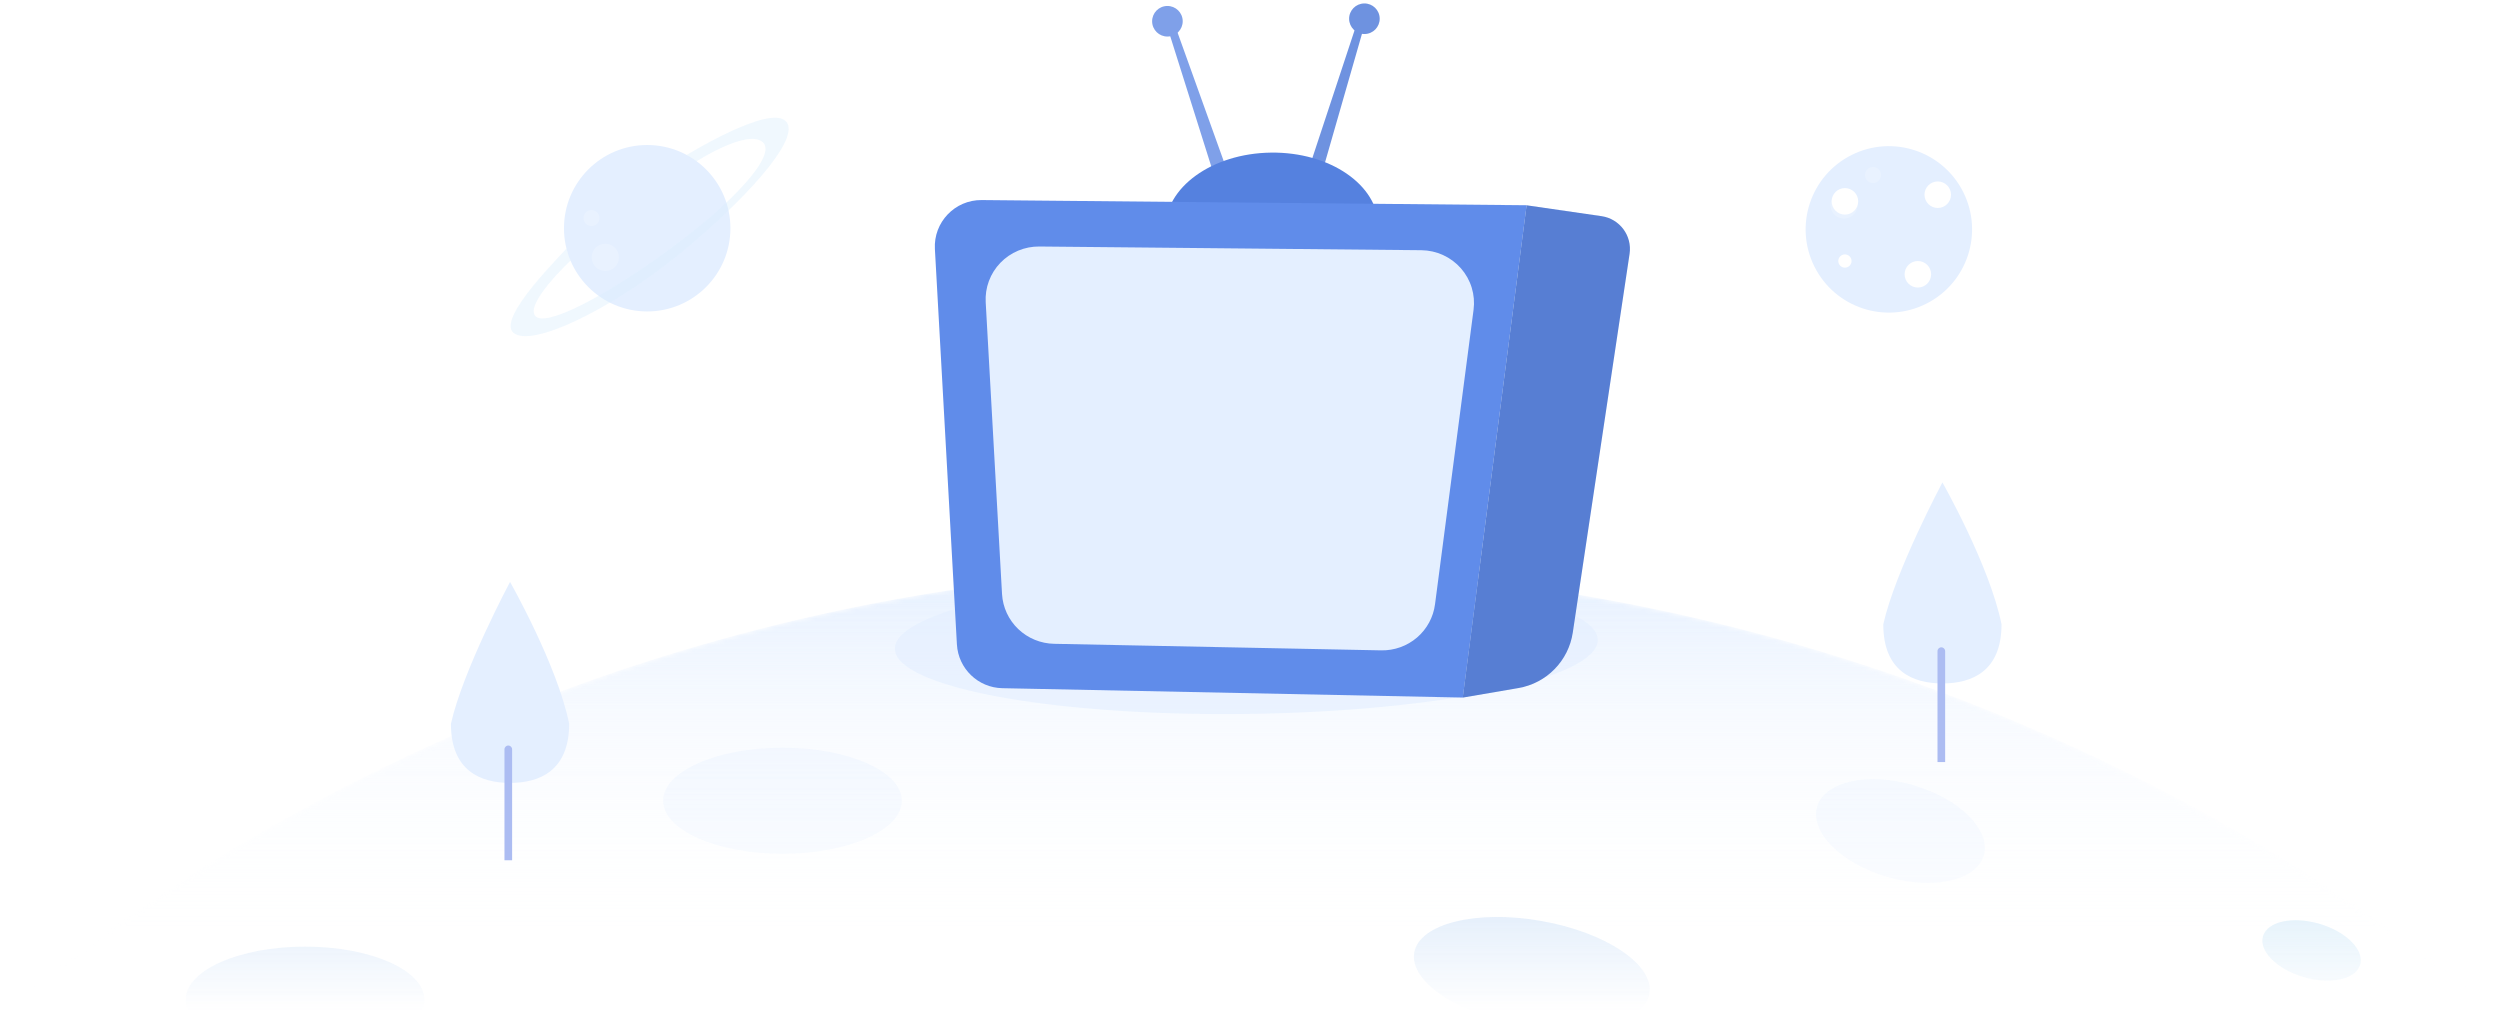 <svg width="560" height="227" viewBox="0 0 560 227" fill="none" xmlns="http://www.w3.org/2000/svg">
<mask id="mask0_1344_2165" style="mask-type:alpha" maskUnits="userSpaceOnUse" x="0" y="127" width="560" height="100">
<path fill-rule="evenodd" clip-rule="evenodd" d="M560 226.638H0C77.27 164.279 174.438 127.116 280 127.116C385.562 127.116 482.73 164.279 560 226.638Z" fill="url(#paint0_linear_1344_2165)"/>
</mask>
<g mask="url(#mask0_1344_2165)">
<path fill-rule="evenodd" clip-rule="evenodd" d="M560 226.638H0C77.27 164.279 174.438 127.116 280 127.116C385.562 127.116 482.73 164.279 560 226.638Z" fill="url(#paint1_linear_1344_2165)"/>
<g opacity="0.672" filter="url(#filter0_i_1344_2165)">
<ellipse cx="430.152" cy="189.136" rx="19.447" ry="10.68" transform="rotate(16.306 430.152 189.136)" fill="#E4EFFF"/>
</g>
<g opacity="0.672" filter="url(#filter1_i_1344_2165)">
<ellipse cx="522.248" cy="215.873" rx="11.34" ry="6.228" transform="rotate(16.306 522.248 215.873)" fill="#4EA9E5"/>
</g>
<g opacity="0.672" filter="url(#filter2_i_1344_2165)">
<ellipse cx="179.734" cy="182.337" rx="26.737" ry="11.883" fill="#E4EFFF"/>
</g>
<g opacity="0.672" filter="url(#filter3_i_1344_2165)">
<ellipse cx="72.785" cy="226.899" rx="26.737" ry="11.883" fill="#4E94E5"/>
</g>
<g opacity="0.672" filter="url(#filter4_i_1344_2165)">
<ellipse cx="347.586" cy="220.958" rx="26.737" ry="11.883" transform="rotate(9.916 347.586 220.958)" fill="#4E94E5"/>
</g>
</g>
<path d="M144.972 69.765C155.267 69.765 163.613 61.419 163.613 51.123C163.613 40.828 155.267 32.482 144.972 32.482C134.676 32.482 126.33 40.828 126.33 51.123C126.33 61.419 134.676 69.765 144.972 69.765Z" fill="#E4EFFF"/>
<path opacity="0.2" d="M138.623 57.65C138.623 59.349 137.282 60.69 135.583 60.69C133.884 60.69 132.543 59.349 132.543 57.65C132.543 55.952 133.884 54.61 135.583 54.61C137.237 54.61 138.623 55.952 138.623 57.65Z" fill="white"/>
<path opacity="0.2" d="M134.287 48.843C134.287 49.827 133.483 50.632 132.499 50.632C131.516 50.632 130.711 49.827 130.711 48.843C130.711 47.86 131.516 47.055 132.499 47.055C133.527 47.1 134.287 47.904 134.287 48.843Z" fill="white"/>
<path opacity="0.4" d="M126.867 55.638C126.956 55.951 110.907 71.329 115.065 74.592C119.178 77.856 136.567 69.451 151.409 57.516C166.206 45.535 179.751 31.006 176.041 27.162C172.33 23.317 153.823 34.717 153.823 34.717L156.013 36.147C156.013 36.147 167.189 28.95 170.766 31.766C174.297 34.538 164.194 45.446 149.978 55.861C135.763 66.278 121.949 73.564 119.848 70.703C117.702 67.842 127.805 58.365 127.805 58.365L126.867 55.638Z" fill="#DBEEFE"/>
<path d="M406.437 59.728C411.046 68.933 422.245 72.659 431.45 68.05C440.655 63.441 444.381 52.242 439.772 43.037C435.163 33.831 423.964 30.105 414.759 34.715C405.554 39.324 401.828 50.522 406.437 59.728Z" fill="#E4EFFF"/>
<path opacity="0.2" d="M414.427 48.625C412.908 49.386 411.108 48.787 410.348 47.268C409.587 45.749 410.186 43.95 411.705 43.189C413.224 42.428 415.023 43.027 415.784 44.546C416.524 46.025 415.946 47.864 414.427 48.625Z" fill="white"/>
<path opacity="0.2" d="M420.363 40.807C419.483 41.247 418.404 40.888 417.963 40.008C417.523 39.129 417.882 38.049 418.762 37.609C419.641 37.169 420.721 37.528 421.161 38.407C421.581 39.347 421.202 40.386 420.363 40.807Z" fill="white"/>
<circle cx="429.602" cy="61.441" r="2.971" fill="white"/>
<circle cx="413.262" cy="58.47" r="1.485" fill="white"/>
<circle cx="413.262" cy="45.102" r="2.971" fill="white"/>
<circle cx="434.057" cy="43.616" r="2.971" fill="white"/>
<path d="M435.099 108.067C435.099 108.067 445.692 126.694 448.341 139.848C448.341 150.357 441.72 153.09 435.099 153.09C428.477 153.09 421.856 150.357 421.856 139.848C424.505 127.93 435.099 108.067 435.099 108.067Z" fill="#E4EFFF"/>
<path d="M114.25 130.348C114.25 130.348 124.844 148.975 127.492 162.129C127.492 172.638 120.871 175.371 114.25 175.371C107.629 175.371 101.008 172.638 101.008 162.129C103.656 150.211 114.25 130.348 114.25 130.348Z" fill="#E4EFFF"/>
<path d="M434 145.854C434 145.381 434.384 144.997 434.857 144.997V144.997C435.33 144.997 435.714 145.381 435.714 145.854V170.706H434V145.854Z" fill="#ACBCF2"/>
<path d="M113 167.854C113 167.381 113.384 166.997 113.857 166.997V166.997C114.33 166.997 114.714 167.381 114.714 167.854V192.706H113V167.854Z" fill="#ACBCF2"/>
<g opacity="0.672" filter="url(#filter5_i_1344_2165)">
<path d="M283.837 165.867C327.313 165.308 362.467 157.873 362.357 149.26C362.246 140.647 326.912 134.117 283.436 134.676C239.96 135.234 204.805 142.669 204.916 151.282C205.027 159.895 240.361 166.425 283.837 165.867Z" fill="#E4EFFF"/>
</g>
<path d="M305.871 4.827L304.231 4.336L292.696 39.249L295.641 40.435L305.871 4.827Z" fill="#6E92E0"/>
<circle cx="3.426" cy="3.426" r="3.426" transform="matrix(-1 0.013 0.013 1 309.009 0.726)" fill="#6E92E0"/>
<path d="M261.275 5.4L262.901 4.867L275.329 39.473L272.415 40.734L261.275 5.4Z" fill="#7FA0E9"/>
<ellipse cx="284.909" cy="50.975" rx="23.877" ry="16.792" transform="rotate(-0.736 284.909 50.975)" fill="#5581DF"/>
<path d="M327.668 156.253L224.517 154.155C219.082 154.044 214.649 149.765 214.347 144.337L209.416 55.789C209.082 49.789 213.888 44.756 219.897 44.813L341.969 45.974L327.668 156.253Z" fill="#608CEA"/>
<path d="M327.655 156.263L340.124 154.125C346.442 153.042 351.353 148.028 352.304 141.688L365.024 56.873C365.635 52.803 362.819 49.012 358.746 48.421L341.956 45.984L327.655 156.263Z" fill="#608CEA"/>
<path d="M327.655 156.263L340.124 154.125C346.442 153.042 351.353 148.028 352.304 141.688L365.024 56.873C365.635 52.803 362.819 49.012 358.746 48.421L341.956 45.984L327.655 156.263Z" fill="black" fill-opacity="0.1"/>
<circle cx="261.502" cy="4.762" r="3.426" transform="rotate(-0.736 261.502 4.762)" fill="#7FA0E9"/>
<path d="M224.454 133.059L220.797 67.698C220.707 66.084 220.951 64.468 221.516 62.95C222.08 61.433 222.952 60.047 224.078 58.877C225.204 57.707 226.56 56.779 228.062 56.15C229.564 55.52 231.18 55.203 232.81 55.218L318.375 56.047C320.06 56.063 321.722 56.433 323.252 57.133C324.782 57.833 326.145 58.847 327.251 60.107C328.357 61.368 329.181 62.847 329.668 64.447C330.155 66.047 330.295 67.731 330.079 69.388L321.444 135.36C321.07 138.249 319.635 140.901 317.413 142.805C315.191 144.71 312.339 145.734 309.403 145.682L236.139 144.213C233.132 144.16 230.256 142.981 228.089 140.912C225.922 138.843 224.623 136.038 224.454 133.059Z" fill="#E4EFFF"/>
<defs>
<filter id="filter0_i_1344_2165" x="411.244" y="177.519" width="37.815" height="23.233" filterUnits="userSpaceOnUse" color-interpolation-filters="sRGB">
<feFlood flood-opacity="0" result="BackgroundImageFix"/>
<feBlend mode="normal" in="SourceGraphic" in2="BackgroundImageFix" result="shape"/>
<feColorMatrix in="SourceAlpha" type="matrix" values="0 0 0 0 0 0 0 0 0 0 0 0 0 0 0 0 0 0 127 0" result="hardAlpha"/>
<feOffset dx="-4.456" dy="-2.971"/>
<feComposite in2="hardAlpha" operator="arithmetic" k2="-1" k3="1"/>
<feColorMatrix type="matrix" values="0 0 0 0 0.675 0 0 0 0 0.737 0 0 0 0 0.945 0 0 0 1 0"/>
<feBlend mode="normal" in2="shape" result="effect1_innerShadow_1344_2165"/>
</filter>
<filter id="filter1_i_1344_2165" x="511.223" y="209.099" width="22.051" height="13.548" filterUnits="userSpaceOnUse" color-interpolation-filters="sRGB">
<feFlood flood-opacity="0" result="BackgroundImageFix"/>
<feBlend mode="normal" in="SourceGraphic" in2="BackgroundImageFix" result="shape"/>
<feColorMatrix in="SourceAlpha" type="matrix" values="0 0 0 0 0 0 0 0 0 0 0 0 0 0 0 0 0 0 127 0" result="hardAlpha"/>
<feOffset dx="-4.456" dy="-2.971"/>
<feComposite in2="hardAlpha" operator="arithmetic" k2="-1" k3="1"/>
<feColorMatrix type="matrix" values="0 0 0 0 0.2 0 0 0 0 0.573 0 0 0 0 0.616 0 0 0 1 0"/>
<feBlend mode="normal" in2="shape" result="effect1_innerShadow_1344_2165"/>
</filter>
<filter id="filter2_i_1344_2165" x="152.997" y="170.454" width="53.475" height="23.767" filterUnits="userSpaceOnUse" color-interpolation-filters="sRGB">
<feFlood flood-opacity="0" result="BackgroundImageFix"/>
<feBlend mode="normal" in="SourceGraphic" in2="BackgroundImageFix" result="shape"/>
<feColorMatrix in="SourceAlpha" type="matrix" values="0 0 0 0 0 0 0 0 0 0 0 0 0 0 0 0 0 0 127 0" result="hardAlpha"/>
<feOffset dx="-4.456" dy="-2.971"/>
<feComposite in2="hardAlpha" operator="arithmetic" k2="-1" k3="1"/>
<feColorMatrix type="matrix" values="0 0 0 0 0.675 0 0 0 0 0.737 0 0 0 0 0.945 0 0 0 1 0"/>
<feBlend mode="normal" in2="shape" result="effect1_innerShadow_1344_2165"/>
</filter>
<filter id="filter3_i_1344_2165" x="46.048" y="215.016" width="53.475" height="23.767" filterUnits="userSpaceOnUse" color-interpolation-filters="sRGB">
<feFlood flood-opacity="0" result="BackgroundImageFix"/>
<feBlend mode="normal" in="SourceGraphic" in2="BackgroundImageFix" result="shape"/>
<feColorMatrix in="SourceAlpha" type="matrix" values="0 0 0 0 0 0 0 0 0 0 0 0 0 0 0 0 0 0 127 0" result="hardAlpha"/>
<feOffset dx="-4.456" dy="-2.971"/>
<feComposite in2="hardAlpha" operator="arithmetic" k2="-1" k3="1"/>
<feColorMatrix type="matrix" values="0 0 0 0 0.2 0 0 0 0 0.573 0 0 0 0 0.616 0 0 0 1 0"/>
<feBlend mode="normal" in2="shape" result="effect1_innerShadow_1344_2165"/>
</filter>
<filter id="filter4_i_1344_2165" x="321.167" y="208.376" width="52.837" height="25.164" filterUnits="userSpaceOnUse" color-interpolation-filters="sRGB">
<feFlood flood-opacity="0" result="BackgroundImageFix"/>
<feBlend mode="normal" in="SourceGraphic" in2="BackgroundImageFix" result="shape"/>
<feColorMatrix in="SourceAlpha" type="matrix" values="0 0 0 0 0 0 0 0 0 0 0 0 0 0 0 0 0 0 127 0" result="hardAlpha"/>
<feOffset dx="-4.456" dy="-2.971"/>
<feComposite in2="hardAlpha" operator="arithmetic" k2="-1" k3="1"/>
<feColorMatrix type="matrix" values="0 0 0 0 0.2 0 0 0 0 0.573 0 0 0 0 0.616 0 0 0 1 0"/>
<feBlend mode="normal" in2="shape" result="effect1_innerShadow_1344_2165"/>
</filter>
<filter id="filter5_i_1344_2165" x="201.945" y="131.671" width="160.412" height="34.229" filterUnits="userSpaceOnUse" color-interpolation-filters="sRGB">
<feFlood flood-opacity="0" result="BackgroundImageFix"/>
<feBlend mode="normal" in="SourceGraphic" in2="BackgroundImageFix" result="shape"/>
<feColorMatrix in="SourceAlpha" type="matrix" values="0 0 0 0 0 0 0 0 0 0 0 0 0 0 0 0 0 0 127 0" result="hardAlpha"/>
<feOffset dx="-4.456" dy="-5.942"/>
<feGaussianBlur stdDeviation="1.485"/>
<feComposite in2="hardAlpha" operator="arithmetic" k2="-1" k3="1"/>
<feColorMatrix type="matrix" values="0 0 0 0 0.898 0 0 0 0 0.922 0 0 0 0 0.996 0 0 0 1 0"/>
<feBlend mode="normal" in2="shape" result="effect1_innerShadow_1344_2165"/>
</filter>
<linearGradient id="paint0_linear_1344_2165" x1="280" y1="226.638" x2="280" y2="127.116" gradientUnits="userSpaceOnUse">
<stop stop-color="white" stop-opacity="0"/>
<stop offset="1" stop-color="#C0F1EC"/>
</linearGradient>
<linearGradient id="paint1_linear_1344_2165" x1="280" y1="226.638" x2="280" y2="127.116" gradientUnits="userSpaceOnUse">
<stop stop-color="white" stop-opacity="0"/>
<stop offset="1" stop-color="#E4EFFF"/>
</linearGradient>
</defs>
</svg>

